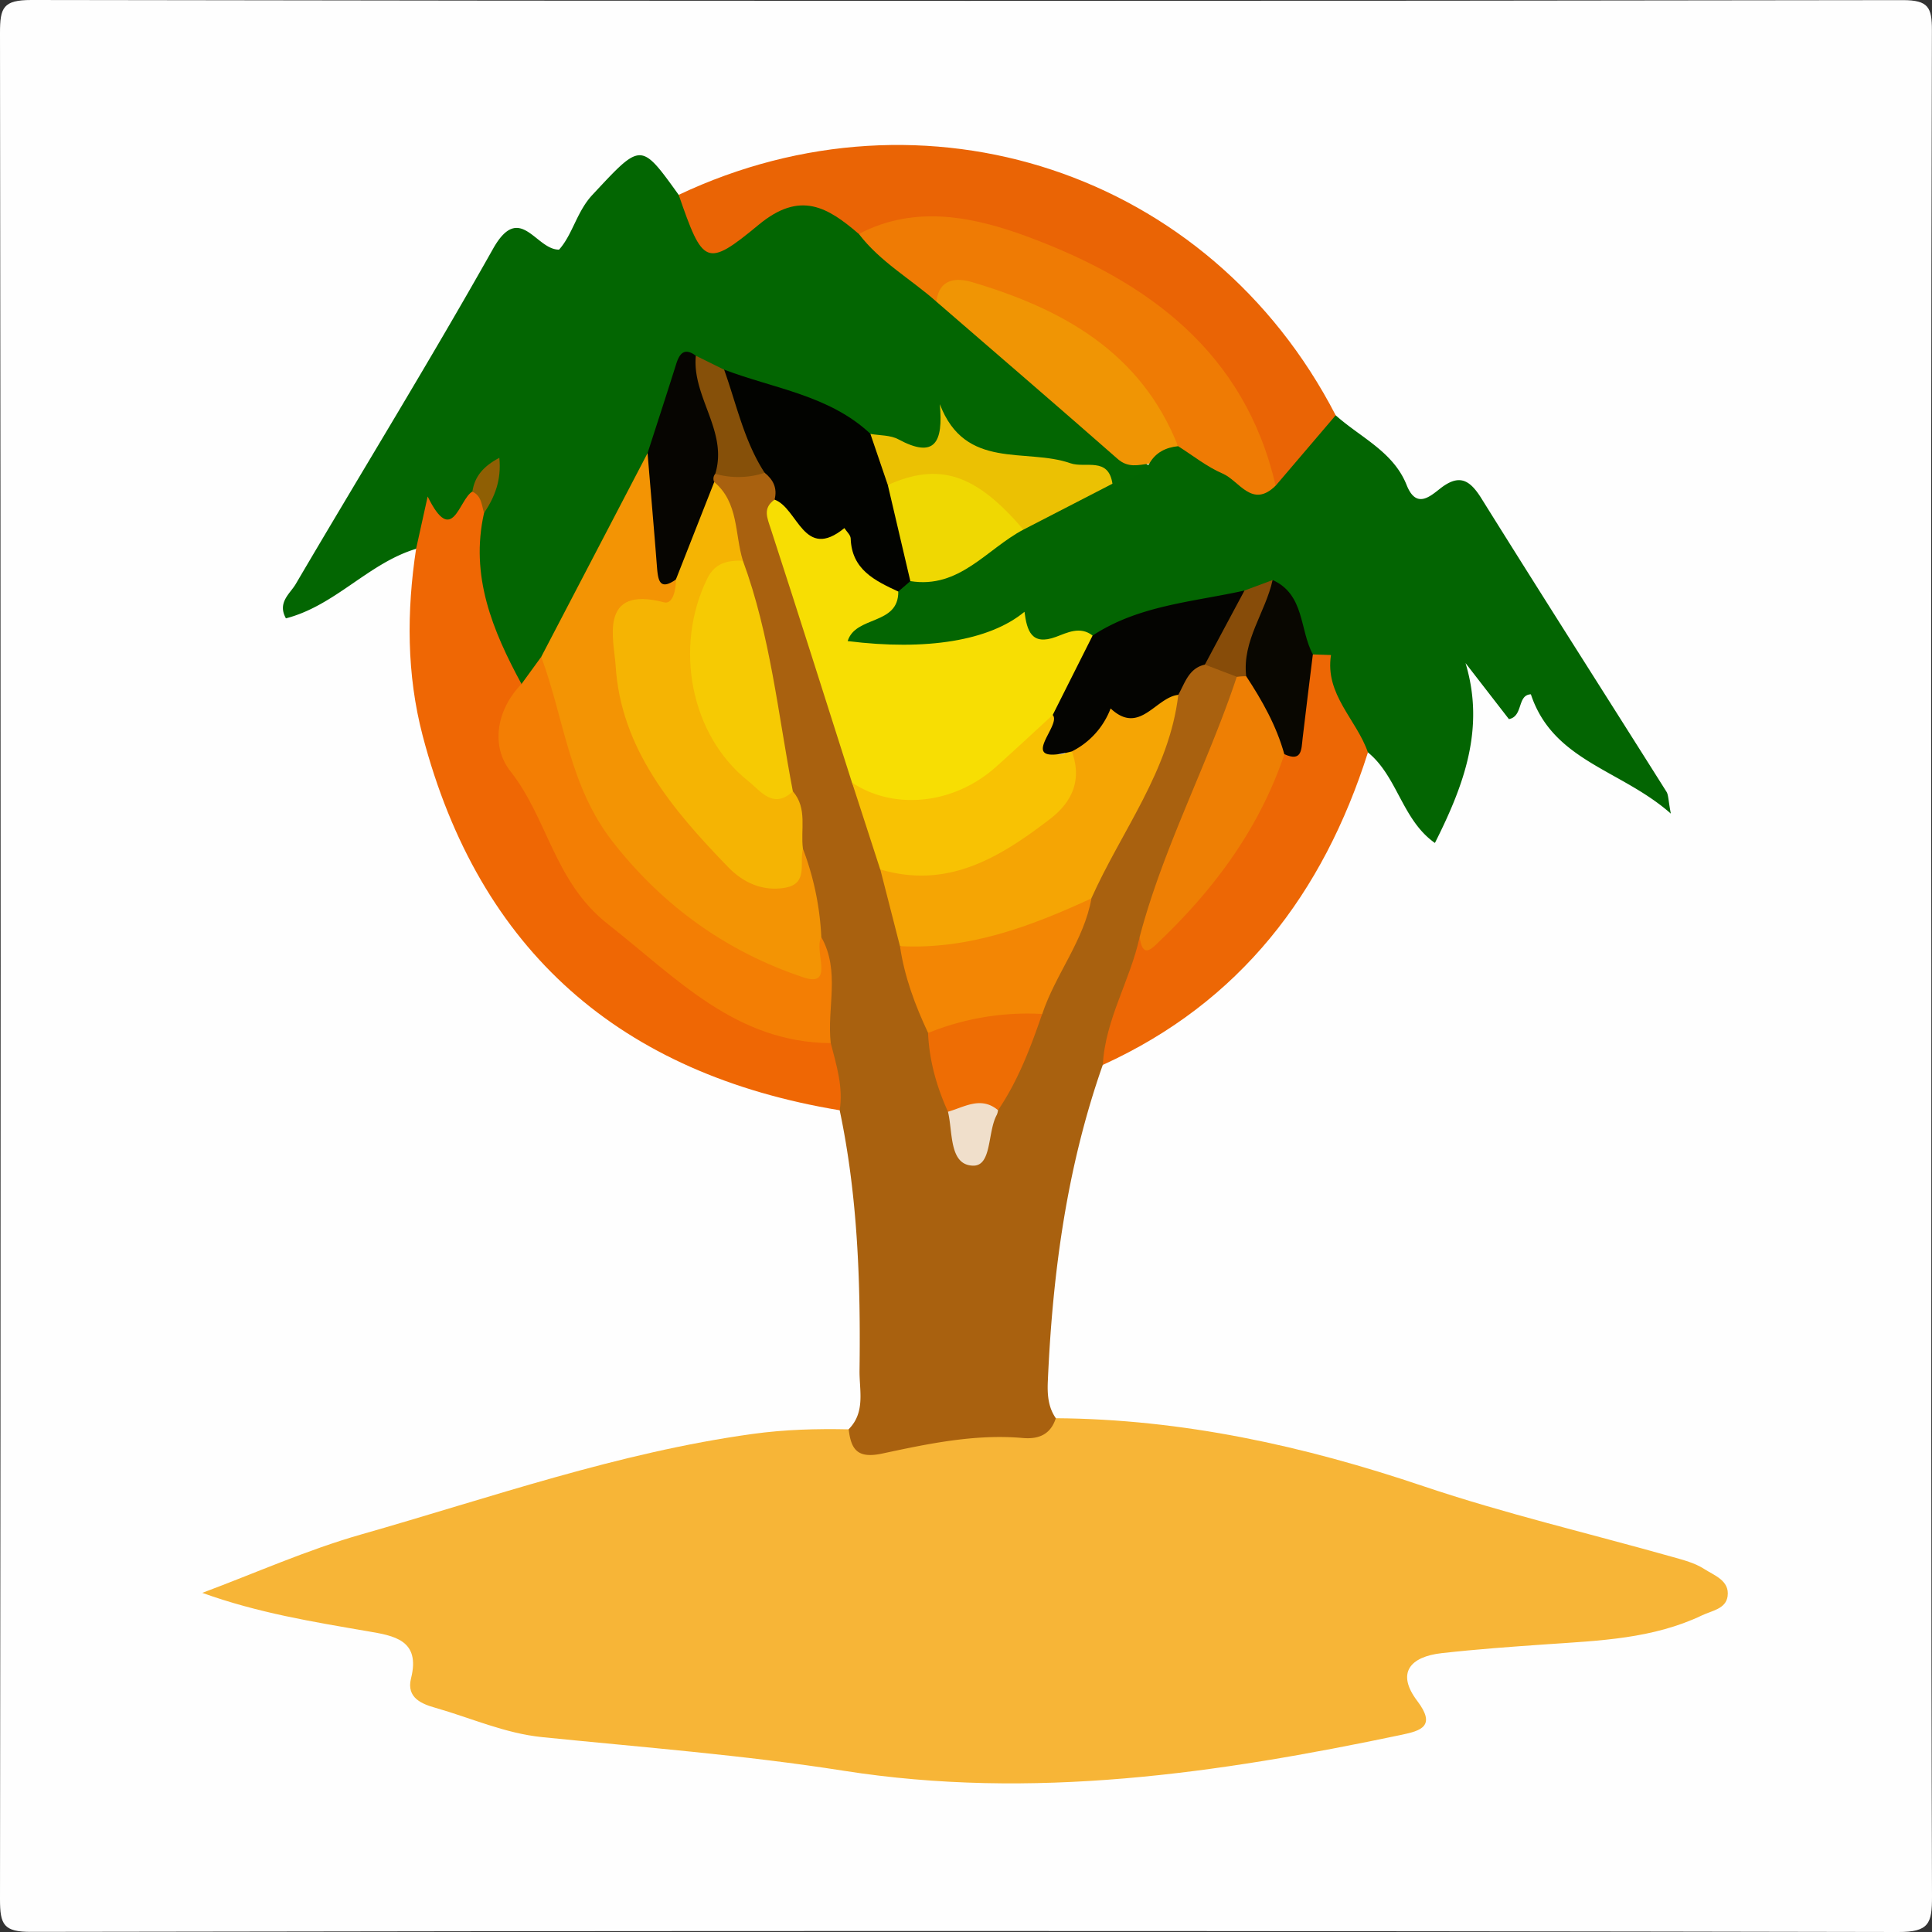 <svg id="Livello_1" data-name="Livello 1" xmlns="http://www.w3.org/2000/svg" viewBox="0 0 1024 1024"><rect x="0" y="0" width="1024" height="1024" fill="#333333" stroke="none"/><defs><style>.cls-1{fill:#fefefe;}.cls-2{fill:#f7b537;}.cls-3{fill:#036602;}.cls-4{fill:#a9610f;}.cls-5{fill:#036502;}.cls-6{fill:#ef6704;}.cls-7{fill:#ea6405;}.cls-8{fill:#ed6705;}.cls-9{fill:#f39404;}.cls-10{fill:#ef7b04;}.cls-11{fill:#f37e04;}.cls-12{fill:#020300;}.cls-13{fill:#f09504;}.cls-14{fill:#ebc103;}.cls-15{fill:#060501;}.cls-16{fill:#865009;}.cls-17{fill:#8f5f04;}.cls-18{fill:#f7de03;}.cls-19{fill:#f5b403;}.cls-20{fill:#f5a504;}.cls-21{fill:#f8c203;}.cls-22{fill:#ee7f04;}.cls-23{fill:#f6ca03;}.cls-24{fill:#040401;}.cls-25{fill:#f38604;}.cls-26{fill:#ee6d04;}.cls-27{fill:#874c09;}.cls-28{fill:#f0dfcb;}.cls-29{fill:#efd802;}.cls-30{fill:#090701;}</style></defs><path class="cls-1" d="M1023.65,511.93c0,164.44-.19,328.88.35,493.32,0,14.25-1.61,18.78-17.88,18.75q-494.72-1-989.43-.07C1.92,1024,0,1020.19,0,1006.61Q.68,512,0,17.41C0,4,1.67,0,16.61,0q496,.87,992,.07c13.48,0,15.37,3.89,15.34,16Q1023.32,264,1023.65,511.93Z" transform="translate(0 0)"/><path class="cls-2" d="M559.61,751.68c67,.49,131.32,14.58,194.7,36,43.43,14.64,88.26,25.12,132.42,37.6,5.67,1.6,11.66,3.16,16.5,6.29,5.36,3.46,13.58,6.15,12.44,14.46-.92,6.74-8.3,7.63-13.56,10.14-26,12.4-54.14,13.4-82.13,15.32-18.66,1.29-37.34,2.63-55.91,4.72-16.43,1.85-24.28,10.32-12.87,25.35,10.15,13.39,1.87,15.77-8.33,17.92C645.18,940,547.31,954.28,447,938.51c-52.83-8.31-106.34-12.38-159.61-17.79-19.83-2-37.76-10.17-56.54-15.52-7.05-2-15.6-5.19-13-15.61,5.19-20.48-9.16-22.64-23-25-29-5-58-9.67-87.64-20.34,28.08-10.47,55.63-22.83,84.36-31,68.6-19.56,136.13-43.41,207.31-53.23,17-2.35,33.9-2.81,50.94-2.45C487,765.65,523,753.6,559.61,751.68Z" transform="translate(0 0)"/><path class="cls-3" d="M220.55,290.89c-25.3,7.6-42.81,30.08-69,36.85-4.7-8.39,2.2-13.09,5.19-18.18,34.8-59.27,70.88-117.8,104.58-177.69,14.22-25.26,22.67.65,35,.43,7.19-8,9.33-20.08,17.65-29,25.94-27.8,25.46-28.24,45.77,0a14.83,14.83,0,0,1,8.44,8.94c5.69,16.34,13.88,14.89,26.46,6.05,31.36-22.06,31.73-21.53,63.16,1.45,12.73,13.94,29.4,23.35,42.6,36.76,37,30.12,71.79,62.87,110.06,91.46-4.05,10.68-12.24,12.68-22.35,10.74-17-8.36-35.74-8.93-54-11.67-16.64-2.49-30.41-8.33-32.36-22.36-2.85,22-4.58,22.71-39.68,10.52C438,220,411,211.52,384.41,202.25c-5.28-1.57-10.12-4.51-15.7-5-15.16,11.49-12.82,31.23-21.66,45.62-15.76,37.26-36.66,71.81-56.25,107.07-4.34,6.36-7.58,14-16.61,15.15-23.33-26.25-29.49-57-23.92-90.87a59.28,59.28,0,0,1,4.3-8.58,32,32,0,0,0,2-4.38c-3-.79-1.25,2.64-2.81,3.31-6.35,7.65-10.16,21.24-24.22,10.09-.81-.65-1.58-.31-1.71,1.32C227.32,281.93,225.69,287.23,220.55,290.89Z" transform="translate(0 0)"/><path class="cls-4" d="M559.61,751.68c-2.77,8.61-9.05,11.23-17.5,10.49-25.33-2.21-50,3-74.4,8.22-13.17,2.84-16.64-2-17.89-12.87,9-9.06,5.61-20.61,5.75-31.16.61-46.26-.92-92.4-10.52-137.9-8.24-10.65-8.77-23.67-11.17-36.12-2.3-17.9,2.06-36.18-3.22-53.89-3.79-15.67-6.31-31.62-10.15-47.28-2.71-10.12-1.2-21.16-6.88-30.63-8-39.67-12.58-80.08-25.28-118.75-2.5-15.12-7.43-29.62-11.59-44.32a12.44,12.44,0,0,1,1.62-7.15c9.36-3.47,19-3.06,28.68-1.73,6.61,3.72,7.38,10,7.46,16.65-1.28,13.9,3.16,26.53,8.68,38.91,15.48,34.77,22,72.31,33.75,108.24,4.06,16,10.92,31.08,14.76,47.12,4,13.39,7.45,26.91,10.85,40.45,3.14,16.05,10,31,14.19,46.71,3,13,6.22,26,9.95,38.77,2.09,6.14,3,12.81,7.14,18.5,7.22-4.13,6.21-12,10-17.14,9-16.84,17.56-33.83,22.66-52.34,8.33-20.49,20.35-39.32,27.18-60.5,14.77-35.83,38.35-67.84,46-106.76,3.51-9.25,8-17.45,19.55-17.89,7.17.54,13.24,3.25,17.73,9,2.27,19.4-7.4,36-14.26,52.69-11.86,28.84-23,57.92-33.64,87.19-5.77,23-11.08,46.09-24.55,66.18-19.11,54.25-26.64,110.53-29.14,167.66C555.07,738.88,555.46,745.73,559.61,751.68Z" transform="translate(0 0)"/><path class="cls-5" d="M589.61,256.38c7.68-1.43,14.83-3.8,19.54-10.66-1.39-10.61,5.35-12.74,13.71-13.2,18.24,2,29.53,23.11,50.23,18.27,14.06-7.48,16.73-27.89,34.85-30.68,13.12,11.77,30.6,19.26,37.62,37,5,12.53,12.07,6.3,17.68,1.9,10.13-8,15.72-4.81,21.94,5.15,32.43,52,65.4,103.61,98.07,155.44,1.1,1.76.93,4.33,2.33,11.63C859.2,407.89,823.17,403.5,811.4,368c-7.37.27-3.94,11.66-11.64,13.15l-23-29.7c10.41,34.44-.73,64.57-16.23,95.34-17.39-12.21-19.8-35.22-35.49-48-19.81-11-18.73-34.89-31.18-50.43-10.3-9.88-9-26.54-20.87-35.34-5.24,1.58-10.05,4.11-15.31,5.42-26.2,7-52.94,12-78,22.63-36.15-1.3-72,1.74-107.66,7.63-9.09,1.5-21.41,3.08-25.39-6.55-4.53-11,8.68-14.56,15.1-20.61,3.1-2.91,6.45-5.56,9.25-8.79a30.9,30.9,0,0,1,8.46-6.81c23.25-4.41,42-18.17,61.72-29.9C558,271.17,569.14,252.3,589.61,256.38Z" transform="translate(0 0)"/><path class="cls-6" d="M440.33,552.88c3,11.67,6.67,23.26,4.73,35.59C329.11,569.27,254,504.34,224,389.86c-8.5-32.46-8.5-65.76-3.46-99,1.95-8.82,3.91-17.65,6.13-27.71,13.23,27,16.54,1.46,23.69-2.6,9.52-.3,8.93,4.93,6.2,11.33-7.53,33.31,4.51,62.33,19.84,90.64-5.79,47.17,14.3,84,46.25,116.18,10.74,10.8,20.55,22.25,33.12,31.47,21.24,15.57,40.37,34.14,69.33,34C431,544.21,436.05,548.56,440.33,552.88Z" transform="translate(0 0)"/><path class="cls-7" d="M707.94,220.11l-31.81,37.31c-17.4-16.85-19.25-42.31-36.36-60.49-47.1-50.06-101.29-79.59-171.81-72.35-4.23.43-8.46-.94-12.74-.57-16.5-14.17-31.05-23.17-53.12-4.87-27.88,23.12-29.58,21.07-42.38-15.87C489.82,41.72,641,90.48,707.94,220.11Z" transform="translate(0 0)"/><path class="cls-8" d="M695.89,346.86l9.57.32c-3.33,20.95,13.59,34.22,19.57,51.63-23.77,74.78-67.68,132.46-140.52,165.61,1.28-24.13,14.55-44.8,19.54-67.85,29.56-18.5,45.66-47.9,62.33-76.85,4.17-7.25,7.21-15.16,12.56-21.72C691.3,383.17,678.16,359.88,695.89,346.86Z" transform="translate(0 0)"/><path class="cls-9" d="M425.59,449.93a150.59,150.59,0,0,1,9.72,46.78c4.54,30.82,2.09,33.77-25.3,22.55-70.76-29-126.58-94.88-123.15-171.11l56.37-108c9.95,12.61,9.44,28.07,11.34,42.78,1.05,8.21-.23,16.83,5.58,23.89,2.9,9.2-.75,15.48-9.78,17C329,327.4,333,342.1,334,356.85c2.91,41.52,29.5,69,56.06,96.54C402.93,466.73,415.13,465.29,425.59,449.93Z" transform="translate(0 0)"/><path class="cls-10" d="M455.22,124c30.26-15.88,61.63-8.88,90,1.66,63,23.43,114.5,60.84,130.9,131.75-12.47,12.33-19.28-2.61-28-6.36-8.44-3.62-15.85-9.62-23.71-14.57-15.47-23.89-37-41.74-59.46-58.38-20.19-15-42.09-26-68.64-18.23C482.69,147.83,466.47,138.77,455.22,124Z" transform="translate(0 0)"/><path class="cls-11" d="M286.86,348.15c12.2,32.79,14.78,68.48,37.94,98.06,27,34.52,60.82,58.35,100.94,71.79,17,5.7,5.33-14.27,9.57-21.3,10.18,18,2.89,37.5,5,56.18-50.56-.41-81.47-34.35-117.94-62.93-28.75-22.54-31.89-55.93-51.87-81.2-10.26-13-7.7-32.2,5.89-46.2Z" transform="translate(0 0)"/><path class="cls-12" d="M482.51,308l-6.39,5.53c-19.44,1.62-26.14-11.69-31.36-26.75-20.44,6.74-29.28-4.58-34.21-22,1.55-6-.68-10.52-5.27-14.21-19.8-13.25-24.56-32.42-21.48-54.66,26.39,10.08,55.7,13.53,77.53,34,7.67,7.7,11.26,17.57,14.8,27.5C479.46,274.16,490.92,289.86,482.51,308Z" transform="translate(0 0)"/><path class="cls-13" d="M496.3,159.88c1.4-12.22,10.6-12.81,18.79-10.39,48,14.23,89.54,37.09,109.31,87-6.53.68-11.88,3.32-15.25,9.23-5.79.76-11.22,2.4-16.74-2.45C560.55,215.28,528.37,187.64,496.3,159.88Z" transform="translate(0 0)"/><path class="cls-14" d="M470.56,257.06q-4.62-13.53-9.23-27.08c5,.88,10.59.59,14.81,2.86,19.46,10.49,23.82,1.57,22-18.61,13.41,35.25,45.62,23,69.25,31.31,7.81,2.75,20.12-3.6,22.23,10.84l-47.2,24.34C520.25,267.4,498.57,252.61,470.56,257.06Z" transform="translate(0 0)"/><path class="cls-15" d="M358.23,307.17c-8.59,6-9.42.48-10-6.39-1.56-20.22-3.35-40.42-5-60.63,5.07-15.73,10.21-31.43,15.16-47.19,1.82-5.8,4.45-8.82,10.42-4.43,8.12,12.71,12.37,27,16.77,41.22,2.67,8.66,2.67,16.38-6.48,21.4a3.89,3.89,0,0,0-.54,4.32C378.3,275.26,372.19,292.76,358.23,307.17Z" transform="translate(0 0)"/><path class="cls-16" d="M379.1,251.15c6.91-22.56-12.44-40.82-10.29-62.61q7.5,3.69,15,7.4c6.6,18.45,10.6,37.91,21.48,54.67A45,45,0,0,1,379.1,251.15Z" transform="translate(0 0)"/><path class="cls-17" d="M256.57,271.91c-1.31-4.19-1.31-9.1-6.2-11.33,1.18-7.88,5.59-13.33,14.29-17.94C265.84,254.33,262.28,263.37,256.57,271.91Z" transform="translate(0 0)"/><path class="cls-18" d="M410.55,264.82c12.5,4.63,15.46,32.67,37,15.08,1.16,1.83,3.27,3.64,3.33,5.51.56,16.54,12.83,22.34,25.23,28.13.17,18-22.63,12.66-26.83,26.25C491,345,524.44,339.62,543,324.26c1.3,10,3.66,18.11,16.67,13.3,5.91-2.18,12.78-5.86,19.41-.72,2.87,18.74-8.85,32-17.43,46.43-21.75,20-40.93,43.67-73.69,46.77-15.37,1.45-29.14,1.6-36.38-15.22C437.31,370,423.13,325.14,408.56,280.4,406.62,274.45,404.14,269.31,410.55,264.82Z" transform="translate(0 0)"/><path class="cls-19" d="M358.23,307.17q10.17-25.85,20.33-51.7c13.06,11,10.79,27.56,15.19,41.7-31.16,31.57-30.06,102.9,26.48,122.26,7.9,9.1,3.95,20.27,5.35,30.51-2,7.42,3,18.45-9.53,20.6-11.8,2-22.1-2.66-30-10.83-29.5-30.41-57.15-62.91-59.78-107.23-.75-12.57-9.45-42.49,25.67-33.23C356.6,320.48,358.36,312.53,358.23,307.17Z" transform="translate(0 0)"/><path class="cls-20" d="M624.52,368.27c-4.76,40.49-30.14,72.18-46.09,107.91C551.84,502.31,505.34,513.9,477,501.47q-5.2-20.33-10.42-40.67c24.51-2.36,48.66-5.79,70.17-19.33,15.84-10,28.06-22,27.84-42.36C574.86,370.06,600.06,369.87,624.52,368.27Z" transform="translate(0 0)"/><path class="cls-21" d="M568.09,398.27c5.45,14.88.4,26.63-11.46,35.74-26.56,20.4-54.25,37.46-90.1,26.79q-7.45-23-14.92-46c22.49,14.95,54.29,11.46,76.43-8.48,10.05-9,20-18.26,29.92-27.39a9.11,9.11,0,0,1,3,9.09C559.89,394,553,403.66,568.09,398.27Z" transform="translate(0 0)"/><path class="cls-22" d="M680.76,399.74c-13.11,38.83-36.57,70.78-65.86,98.81-4.27,4.09-9.32,10.06-10.85-2,12.59-47.65,36-91.26,51.47-137.84a7,7,0,0,1,7.22-.88C674.92,369.15,688.09,380,680.76,399.74Z" transform="translate(0 0)"/><path class="cls-23" d="M420.23,419.43c-10.39,9.79-17.18-.32-23.52-5.34C366,389.78,357,343.17,374.85,306.67c4.14-8.49,10.93-9.67,18.9-9.5C408.31,336.68,412.38,378.47,420.23,419.43Z" transform="translate(0 0)"/><path class="cls-24" d="M568.09,398.27c-30.72,7.88-5-13.79-10.13-19.32l21.15-42.09c24.42-16.06,53.08-17.77,80.45-23.85,2.08,17.92-4.23,31.36-20.95,39.25-8.58,1.93-10.52,9.69-14.09,16-12.15,1.43-20.52,21.64-35.87,7.23A42.13,42.13,0,0,1,568.09,398.27Z" transform="translate(0 0)"/><path class="cls-25" d="M477,501.47c36.42,1.94,69.26-10.46,101.49-25.29-4,22.41-19.05,40.13-26.08,61.26-19.22,8.94-39.16,13.6-60.47,10.08C485,532.79,479.37,517.65,477,501.47Z" transform="translate(0 0)"/><path class="cls-26" d="M491.89,547.52a139.52,139.52,0,0,1,60.48-10.08c-6.13,17.76-12.73,35.3-23.39,51-8.83.74-17.49,6.88-26.53.82C496.44,576,492.53,562.16,491.89,547.52Z" transform="translate(0 0)"/><path class="cls-27" d="M638.61,352.26q10.47-19.63,21-39.26l15-5.58c5.72,19.86-5.86,35-14,51a36.15,36.15,0,0,0-5,.32Z" transform="translate(0 0)"/><path class="cls-28" d="M502.45,589.24c8.77-2.49,17.45-8.4,26.53-.82a9.72,9.72,0,0,1-.62,2.4c-5.07,9.14-2.52,27.46-12.82,27C503,617.34,505.06,600,502.45,589.24Z" transform="translate(0 0)"/><path class="cls-29" d="M470.56,257.06c27.38-12.25,46.66-5.9,71.86,23.66C523,290.93,508.54,312.23,482.5,308Q476.53,282.56,470.56,257.06Z" transform="translate(0 0)"/><path class="cls-30" d="M660.51,358.41c-2.2-18.9,10.22-33.75,14-51,17.08,7.75,14.22,26.29,21.33,39.43-1.82,14.82-3.69,29.64-5.42,44.47-.69,5.9-.3,12.72-9.71,8.41C676.56,384.71,669,371.33,660.51,358.41Z" transform="translate(0 0)"/></svg>